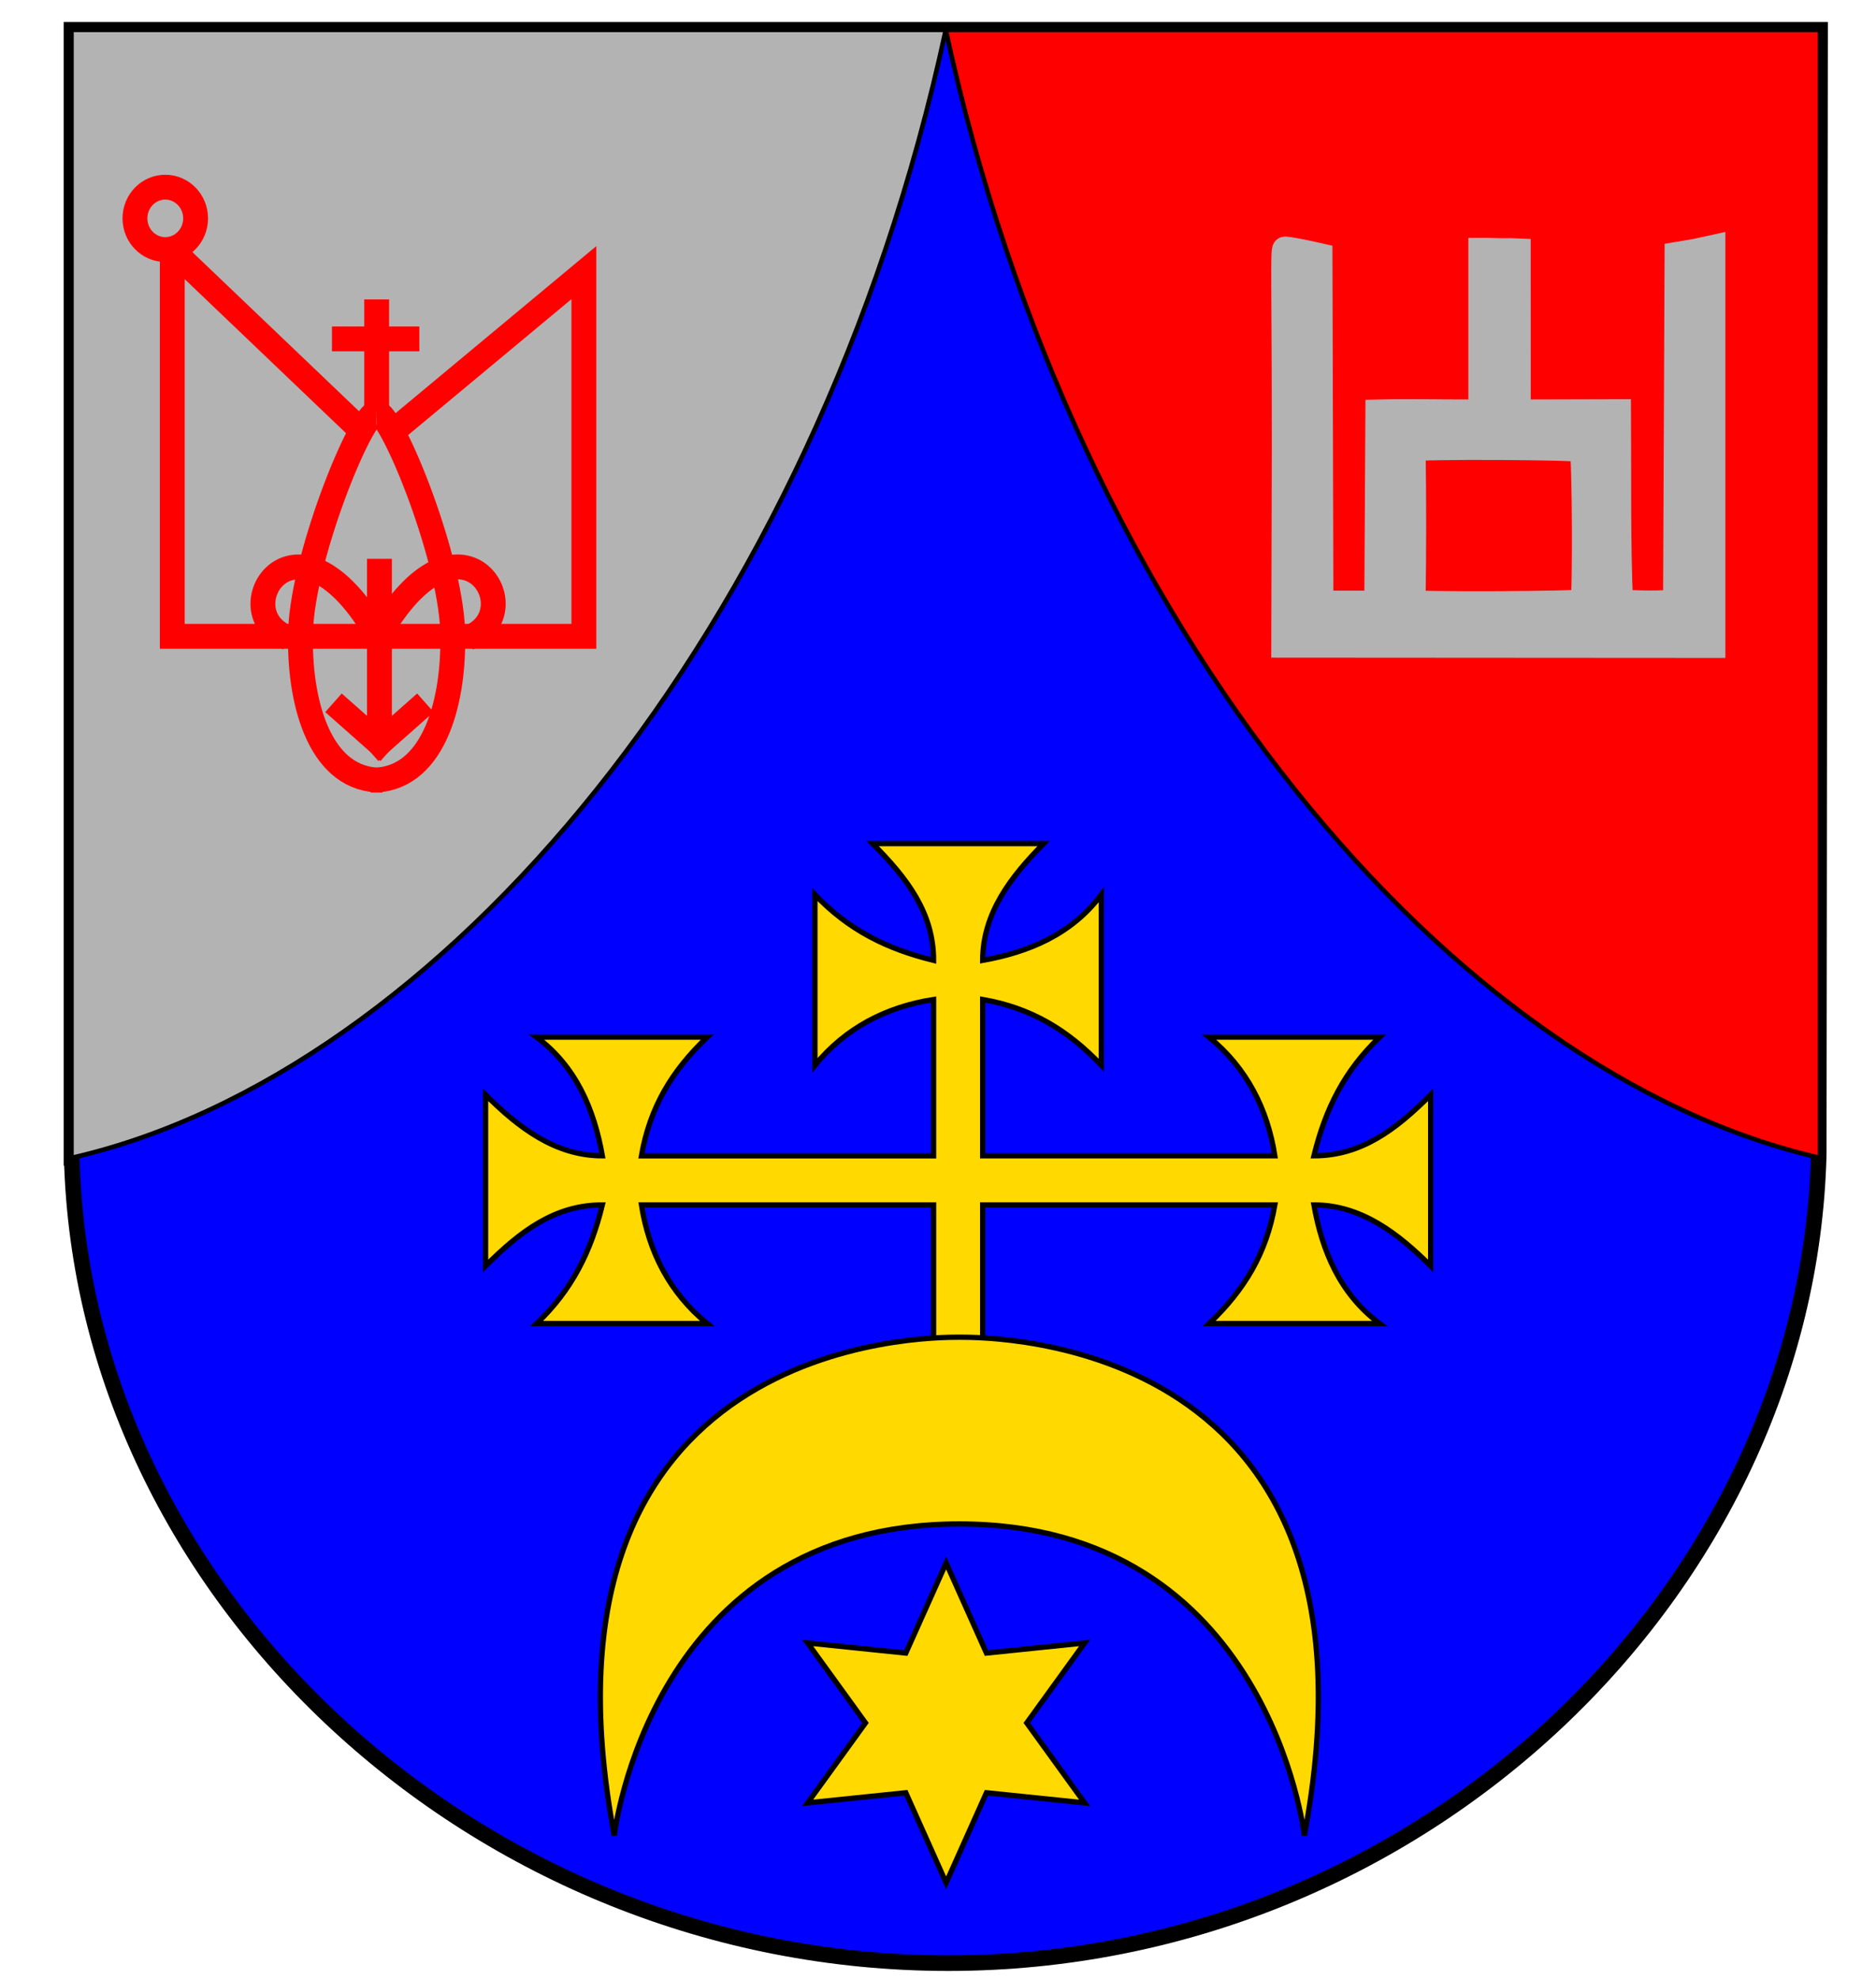 <?xml version="1.0" encoding="UTF-8" standalone="no"?>
<!-- Created with Inkscape (http://www.inkscape.org/) -->

<svg
   xmlns:dc="http://purl.org/dc/elements/1.1/"
   xmlns:cc="http://creativecommons.org/ns#"
   xmlns:rdf="http://www.w3.org/1999/02/22-rdf-syntax-ns#"
   xmlns:svg="http://www.w3.org/2000/svg"
   xmlns="http://www.w3.org/2000/svg"
   xmlns:xlink="http://www.w3.org/1999/xlink"
   xmlns:sodipodi="http://sodipodi.sourceforge.net/DTD/sodipodi-0.dtd"
   xmlns:inkscape="http://www.inkscape.org/namespaces/inkscape"
   version="1.0"
   width="798.943"
   height="842.63"
   id="svg2"
   sodipodi:docname="Bragin.svg"
   inkscape:version="0.92.1 r15371">
  <sodipodi:namedview
     pagecolor="#ffffff"
     bordercolor="#666666"
     borderopacity="1"
     objecttolerance="10"
     gridtolerance="10"
     guidetolerance="10"
     inkscape:pageopacity="0"
     inkscape:pageshadow="2"
     inkscape:window-width="1920"
     inkscape:window-height="1153"
     id="namedview453"
     showgrid="false"
     showguides="false"
     inkscape:zoom="0.39608642"
     inkscape:cx="566.82065"
     inkscape:cy="401.46109"
     inkscape:window-x="-4"
     inkscape:window-y="-4"
     inkscape:window-maximized="1"
     inkscape:current-layer="svg2" />
  <defs
     id="defs5">
    <linearGradient
       x1="-279.628"
       y1="407.422"
       x2="-279.628"
       y2="-242.602"
       id="linearGradient6163"
       xlink:href="#linearGradient6157"
       gradientUnits="userSpaceOnUse"
       gradientTransform="translate(967.609,144.015)" />
    <linearGradient
       id="linearGradient6157">
      <stop
         id="stop6159"
         style="stop-color:#b3b3b3;stop-opacity:1"
         offset="0" />
      <stop
         id="stop6185"
         style="stop-color:#ababab;stop-opacity:1"
         offset="0.181" />
      <stop
         id="stop6187"
         style="stop-color:#afafaf;stop-opacity:0.498"
         offset="0.315" />
      <stop
         id="stop6161"
         style="stop-color:#b3b3b3;stop-opacity:0"
         offset="1" />
    </linearGradient>
    <linearGradient
       x1="-279.628"
       y1="407.422"
       x2="-279.628"
       y2="-242.602"
       id="linearGradient6163-2"
       xlink:href="#linearGradient6157"
       gradientUnits="userSpaceOnUse"
       gradientTransform="translate(927.214,135.179)" />
  </defs>
  <path
     d="m 30.435,12.701 2.64e-4,480.359 h 0.122 c 4.787,185.755 172.351,342.91 373.321,342.91 200.97,0 365.886,-158.446 370.672,-344.201 l 0.566,-479.068 z"
     id="path5466"
     style="fill:#0000ff;fill-opacity:1;fill-rule:evenodd;stroke:#000000;stroke-width:6.649;stroke-linecap:round;stroke-linejoin:miter;stroke-miterlimit:4;stroke-dasharray:none;stroke-dashoffset:0;stroke-opacity:1"
     inkscape:connector-curvature="0"
     sodipodi:nodetypes="cccsccc" />
  <path
     style="fill:#b3b3b3;stroke:#000000;stroke-width:1.936px;stroke-linecap:butt;stroke-linejoin:miter;stroke-opacity:1"
     d="M 30.435,12.701 V 493.06 C 186.302,457.494 347.249,269.992 402.776,12.701 Z"
     id="path4934"
     inkscape:connector-curvature="0"
     sodipodi:nodetypes="cccc" />
  <path
     style="fill:#ff0000;stroke:#000000;stroke-width:1.936px;stroke-linecap:butt;stroke-linejoin:miter;stroke-opacity:1"
     d="M 775.116,12.701 V 493.06 C 619.249,457.494 458.303,269.992 402.776,12.701 Z"
     id="path4934-8"
     inkscape:connector-curvature="0"
     sodipodi:nodetypes="cccc" />
  <g
     transform="matrix(6.495,0,0,6.495,-46.094,-38.983)"
     id="g4597"
     style="fill:#ffd900;fill-opacity:1;stroke:#000000;stroke-width:0.346;stroke-miterlimit:4;stroke-dasharray:none;stroke-opacity:1">
    <path
       d="m 64.312,61.312 c 2.279,2.279 4,4.551 4,7.656 -3.07,-0.752 -5.583,-2 -7.781,-4.312 v 11.188 c 2.016,-2.466 4.707,-3.834 7.781,-4.312 v 10.25 H 49.156 C 49.704,78.611 51.156,76.198 53.469,74 h -11.188 c 2.608,1.942 3.779,4.775 4.312,7.781 -3.091,-2e-6 -5.502,-1.855 -7.656,-4 V 89 c 2.279,-2.279 4.551,-4 7.656,-4 -0.752,3.07 -2,5.583 -4.312,7.781 h 11.188 C 51.003,90.765 49.635,88.075 49.156,85 H 68.312 v 8.969 h 3.219 V 85 H 90.688 c -0.548,3.171 -2,5.583 -4.312,7.781 H 97.562 C 94.955,90.839 93.783,88.007 93.25,85 c 3.091,-2e-6 5.502,1.855 7.656,4 V 77.781 c -2.279,2.279 -4.551,4 -7.656,4 C 94.002,78.711 95.25,76.198 97.562,74 H 86.375 c 2.466,2.016 3.834,4.707 4.312,7.781 H 71.531 v -10.25 c 3.171,0.548 5.583,2 7.781,4.312 v -11.188 c -1.942,2.608 -4.775,3.779 -7.781,4.312 0,-3.091 1.855,-5.502 4,-7.656 z"
       id="path2384"
       style="fill:#ffd900;fill-opacity:1;fill-rule:evenodd;stroke:#000000;stroke-width:0.346;stroke-linecap:butt;stroke-linejoin:miter;stroke-miterlimit:4;stroke-dasharray:none;stroke-opacity:1"
       inkscape:connector-curvature="0" />
    <path
       d="m 70,93.674 c -2.138,0 -28.749,-0.036 -22.625,32.67 0,0 2.337,-20.426 22.625,-20.426 20.288,0 22.625,20.426 22.625,20.426 C 98.749,93.638 72.206,93.674 70,93.674 Z"
       id="path3174"
       style="fill:#ffd900;fill-opacity:1;fill-rule:evenodd;stroke:#000000;stroke-width:0.346;stroke-linecap:butt;stroke-linejoin:miter;stroke-miterlimit:4;stroke-dasharray:none;stroke-opacity:1"
       inkscape:connector-curvature="0" />
    <path
       d="m 72.881,114.086 -6.355,-0.655 -2.61,5.831 -2.61,-5.831 -6.355,0.655 3.745,-5.176 -3.745,-5.176 6.355,0.655 2.61,-5.831 2.61,5.831 6.355,-0.655 -3.745,5.176 z"
       transform="matrix(1.013,0,0,1.013,4.387,8.636)"
       id="path3179"
       style="opacity:1;fill:#ffd900;fill-opacity:1;fill-rule:nonzero;stroke:#000000;stroke-width:0.342;stroke-linecap:round;stroke-linejoin:miter;stroke-miterlimit:4;stroke-dasharray:none;stroke-dashoffset:0;stroke-opacity:1"
       inkscape:connector-curvature="0" />
  </g>
  <path
     inkscape:connector-curvature="0"
     d="m 547.053,190.722 c 0,-66.627 -0.677,-84.596 0.228,-84.579 0.999,0.019 5.91,0.818 12.802,2.375 l 1.956,0.442 0.407,147.981 h 23.996 l 0.457,-81.404 c 13.189,-0.318 26.44,0.016 39.604,-0.011 l 4.238,-0.581 v -68.254 c 4.268,-0.024 7.863,0.268 12.661,0.135 l 3.071,0.135 0.024,68.576 42.7,-0.114 c 0.164,26.17 -0.248,57.248 0.868,80.993 5.947,0.472 18.033,0.784 23.611,-0.114 l 0.642,-147.897 7.648,-1.284 7.42,-1.626 v 169.258 l -182.56,-0.114 z M 674.166,256.293 c 1.097,-1.098 0.797,-63.729 -0.31,-64.836 -1.112,-1.112 -71.042,-1.427 -72.146,-0.325 0.331,20.909 0.338,43.444 -0.016,65.503 1.42,0.922 71.538,0.591 72.469,-0.342 z"
     id="path4639"
     style="fill:#b3b3b3;fill-opacity:1;fill-rule:nonzero;stroke:#b3b3b3;stroke-width:10.819;stroke-miterlimit:4;stroke-dasharray:none;stroke-opacity:1" />
  <g
     id="g5878"
     style="stroke:#ff0000;stroke-width:7.874;stroke-miterlimit:4;stroke-dasharray:none;stroke-opacity:1;paint-order:normal"
     transform="matrix(1.345,0,0,1.345,-1127.216,-123.415)">
    <path
       sodipodi:nodetypes="ccc"
       inkscape:connector-curvature="0"
       id="path5829"
       d="m 957.332,222.262 c -4.871,-0.065 -24.426,47.976 -24.101,71.409 -0.273,21.326 6.482,45.498 25.886,45.077"
       style="fill:none;stroke:#ff0000;stroke-width:7.874;stroke-linecap:butt;stroke-linejoin:miter;stroke-miterlimit:4;stroke-dasharray:none;stroke-opacity:1;paint-order:normal" />
    <path
       sodipodi:nodetypes="ccc"
       inkscape:connector-curvature="0"
       id="path5829-9"
       d="m 957.332,222.262 c 4.871,-0.065 24.426,47.976 24.101,71.409 0.273,21.326 -6.482,45.498 -25.886,45.077"
       style="fill:none;stroke:#ff0000;stroke-width:7.874;stroke-linecap:butt;stroke-linejoin:miter;stroke-miterlimit:4;stroke-dasharray:none;stroke-opacity:1;paint-order:normal" />
  </g>
  <g
     id="g5915"
     style="stroke:#ff0000;stroke-width:7.874;stroke-miterlimit:4;stroke-dasharray:none;stroke-opacity:1"
     transform="matrix(1.345,0,0,1.345,-1127.216,-123.415)">
    <path
       sodipodi:nodetypes="cc"
       inkscape:connector-curvature="0"
       id="path5880"
       d="m 958.224,268.678 v 58.466"
       style="fill:none;stroke:#ff0000;stroke-width:7.874;stroke-linecap:butt;stroke-linejoin:miter;stroke-miterlimit:4;stroke-dasharray:none;stroke-opacity:1" />
    <path
       sodipodi:nodetypes="cc"
       inkscape:connector-curvature="0"
       id="path5880-2"
       d="M 958.224,327.144 946.62,316.879"
       style="fill:none;stroke:#ff0000;stroke-width:7.874;stroke-linecap:square;stroke-linejoin:miter;stroke-miterlimit:4;stroke-dasharray:none;stroke-opacity:1" />
    <path
       sodipodi:nodetypes="cc"
       inkscape:connector-curvature="0"
       id="path5880-2-2"
       d="m 958.224,327.144 11.604,-10.265"
       style="fill:none;stroke:#ff0000;stroke-width:7.874;stroke-linecap:square;stroke-linejoin:miter;stroke-miterlimit:4;stroke-dasharray:none;stroke-opacity:1" />
  </g>
  <path
     style="fill:none;stroke:#ff0000;stroke-width:10.591;stroke-linecap:square;stroke-linejoin:miter;stroke-miterlimit:4;stroke-dasharray:none;stroke-opacity:1;paint-order:normal"
     d="m 170.018,181.535 78.638,-65.432 v 154.876 H 73.371 m 0,0 V 106.498"
     id="path5917"
     inkscape:connector-curvature="0"
     sodipodi:nodetypes="cccccc"
     inkscape:transform-center-x="6.6032233"
     inkscape:transform-center-y="7.2035136" />
  <path
     style="fill:none;stroke:#ff0000;stroke-width:10.591;stroke-linecap:butt;stroke-linejoin:miter;stroke-miterlimit:4;stroke-dasharray:none;stroke-opacity:1"
     d="M 160.414,175.532 V 127.508"
     id="path5919"
     inkscape:connector-curvature="0" />
  <path
     style="fill:none;stroke:#ff0000;stroke-width:10.591;stroke-linecap:butt;stroke-linejoin:miter;stroke-miterlimit:4;stroke-dasharray:none;stroke-opacity:1"
     d="m 141.373,144.316 h 37.218"
     id="path5921"
     inkscape:connector-curvature="0" />
  <ellipse
     style="opacity:1;fill:none;fill-opacity:1;stroke:#ff0000;stroke-width:10.591;stroke-miterlimit:4;stroke-dasharray:none;stroke-opacity:1"
     id="path5923"
     cx="70.389"
     cy="92.991"
     rx="12.915"
     ry="13.284" />
  <path
     style="fill:none;stroke:#ff0000;stroke-width:10.591;stroke-linecap:butt;stroke-linejoin:miter;stroke-miterlimit:4;stroke-dasharray:none;stroke-opacity:1"
     d="m 161.014,270.978 c -34.971,-61.268 -66.078,-10.063 -38.419,0.6"
     id="path5927"
     inkscape:connector-curvature="0"
     sodipodi:nodetypes="cc" />
  <path
     style="fill:none;stroke:#ff0000;stroke-width:10.591;stroke-linecap:butt;stroke-linejoin:miter;stroke-miterlimit:4;stroke-dasharray:none;stroke-opacity:1"
     d="m 161.014,270.978 c 34.971,-61.268 66.078,-10.063 38.419,0.6"
     id="path5927-8"
     inkscape:connector-curvature="0"
     sodipodi:nodetypes="cc" />
  <path
     style="fill:none;stroke:#ff0000;stroke-width:10.591;stroke-linecap:butt;stroke-linejoin:miter;stroke-miterlimit:4;stroke-dasharray:none;stroke-opacity:1"
     d="m 73.371,106.498 79.839,76.237"
     id="path5953"
     inkscape:connector-curvature="0" />
</svg>

